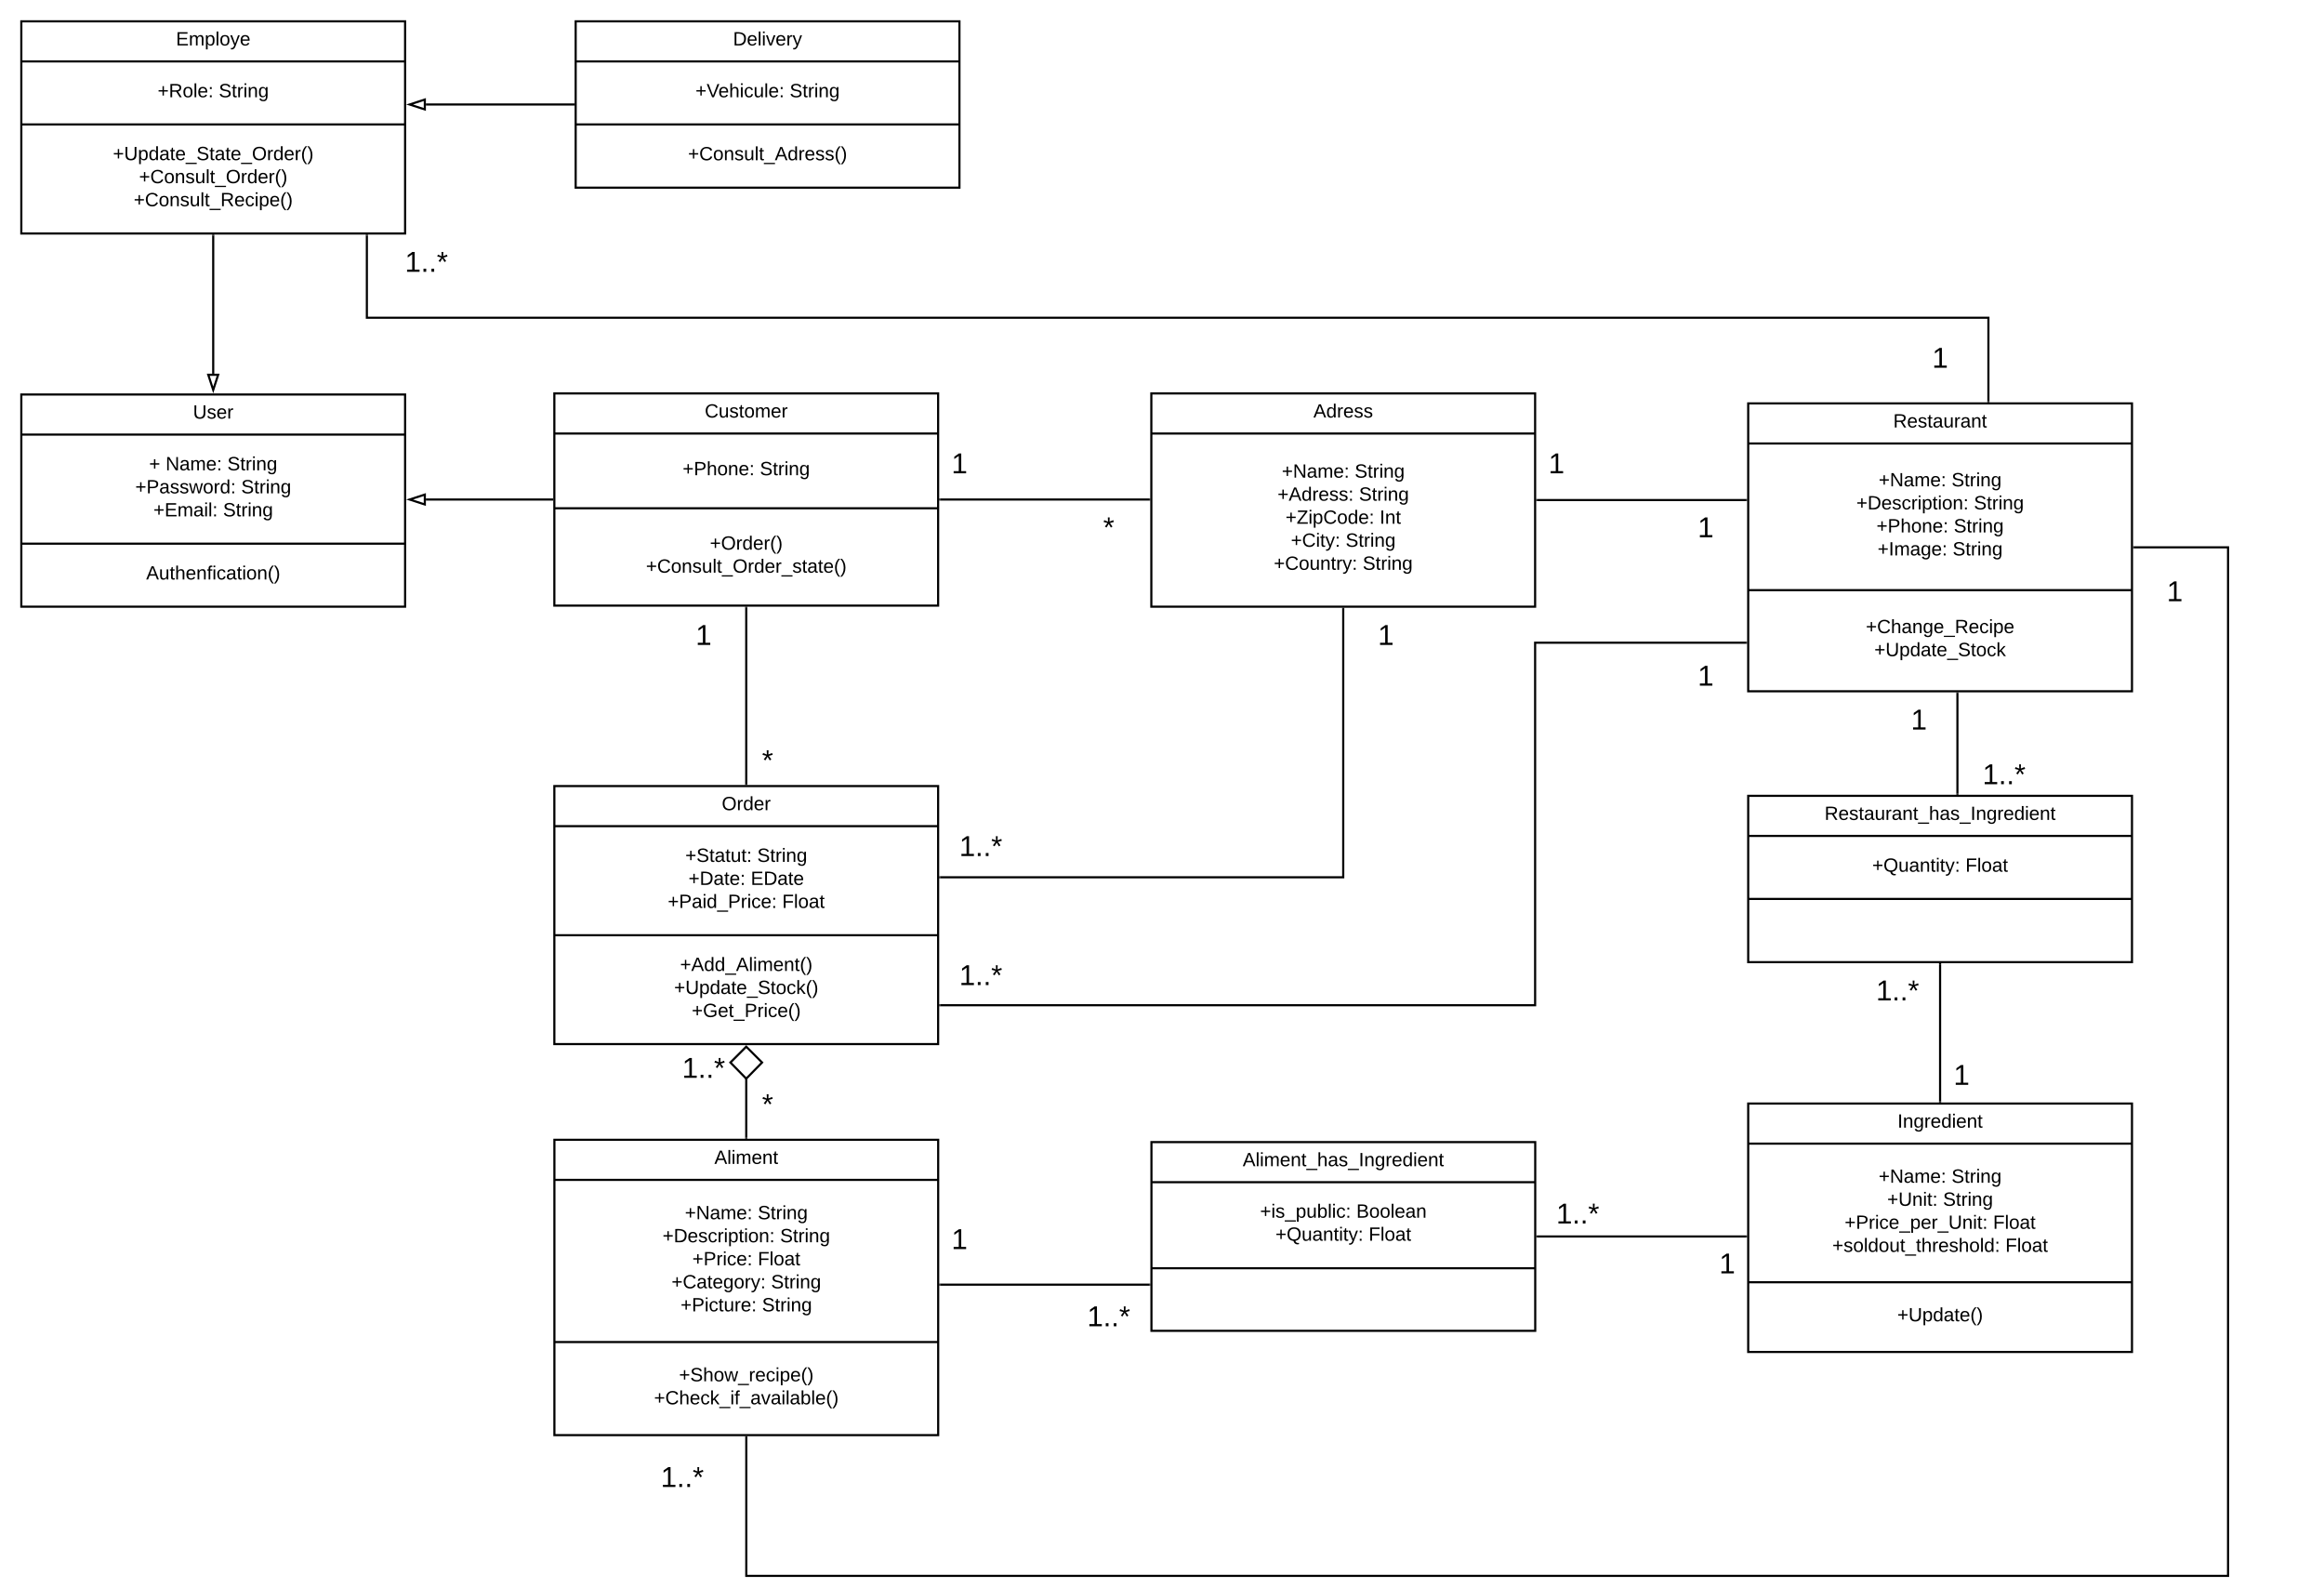 <svg xmlns="http://www.w3.org/2000/svg" xmlns:xlink="http://www.w3.org/1999/xlink" xmlns:lucid="lucid" width="2180" height="1489"><g transform="translate(0 68)" lucid:page-tab-id="0_0"><path d="M0-1259.2h3676.8v3841.6H0z" fill="#fff"/><path d="M20 302h360v199H20z" stroke="#000" stroke-width="2" fill="#fff"/><path d="M20 339.6h360M20 441.9h360" stroke="#000" stroke-width="2" fill="none"/><use xlink:href="#a" transform="matrix(1,0,0,1,28,310) translate(153.05 14.6)"/><use xlink:href="#b" transform="matrix(1,0,0,1,32,347.6) translate(107.85 25.5)"/><use xlink:href="#c" transform="matrix(1,0,0,1,32,347.6) translate(123.35 25.5)"/><use xlink:href="#d" transform="matrix(1,0,0,1,32,347.6) translate(181.25 25.5)"/><use xlink:href="#e" transform="matrix(1,0,0,1,32,347.6) translate(94.85 47.1)"/><use xlink:href="#d" transform="matrix(1,0,0,1,32,347.6) translate(194.25 47.1)"/><use xlink:href="#f" transform="matrix(1,0,0,1,32,347.6) translate(111.875 68.7)"/><use xlink:href="#g" transform="matrix(1,0,0,1,32,347.6) translate(177.225 68.7)"/><use xlink:href="#h" transform="matrix(1,0,0,1,32,449.9) translate(105.1 25.6)"/><path d="M520 301h360v199H520z" stroke="#000" stroke-width="2" fill="#fff"/><path d="M520 338.6h360m-360 70.1h360" stroke="#000" stroke-width="2" fill="none"/><use xlink:href="#i" transform="matrix(1,0,0,1,528,309) translate(133.075 14.6)"/><use xlink:href="#j" transform="matrix(1,0,0,1,532,346.6) translate(108.3 31.1)"/><use xlink:href="#g" transform="matrix(1,0,0,1,532,346.6) translate(180.8 31.1)"/><use xlink:href="#k" transform="matrix(1,0,0,1,532,416.7) translate(133.85 30.8)"/><use xlink:href="#l" transform="matrix(1,0,0,1,532,416.7) translate(73.9 52.4)"/><path d="M1080 301h360v200h-360z" stroke="#000" stroke-width="2" fill="#fff"/><path d="M1080 338.6h360" stroke="#000" stroke-width="2" fill="none"/><use xlink:href="#m" transform="matrix(1,0,0,1,1088,309) translate(144.025 14.6)"/><use xlink:href="#n" transform="matrix(1,0,0,1,1092,346.6) translate(110.35 33.4)"/><use xlink:href="#d" transform="matrix(1,0,0,1,1092,346.6) translate(178.75 33.4)"/><use xlink:href="#o" transform="matrix(1,0,0,1,1092,346.6) translate(106.325 55)"/><use xlink:href="#d" transform="matrix(1,0,0,1,1092,346.6) translate(182.775 55)"/><use xlink:href="#p" transform="matrix(1,0,0,1,1092,346.6) translate(113.825 76.6)"/><use xlink:href="#q" transform="matrix(1,0,0,1,1092,346.6) translate(202.175 76.6)"/><use xlink:href="#r" transform="matrix(1,0,0,1,1092,346.6) translate(118.85 98.2)"/><use xlink:href="#d" transform="matrix(1,0,0,1,1092,346.6) translate(170.25 98.2)"/><use xlink:href="#s" transform="matrix(1,0,0,1,1092,346.6) translate(102.85 119.8)"/><use xlink:href="#g" transform="matrix(1,0,0,1,1092,346.6) translate(186.25 119.8)"/><path d="M20-48h360v199H20z" stroke="#000" stroke-width="2" fill="#fff"/><path d="M20-10.4h360M20 48.7h360" stroke="#000" stroke-width="2" fill="none"/><use xlink:href="#t" transform="matrix(1,0,0,1,28,-40) translate(137.05 14.6)"/><use xlink:href="#u" transform="matrix(1,0,0,1,32,-2.4) translate(115.85 25.6)"/><use xlink:href="#g" transform="matrix(1,0,0,1,32,-2.4) translate(173.25 25.6)"/><use xlink:href="#v" transform="matrix(1,0,0,1,32,56.7) translate(73.875 25.5)"/><use xlink:href="#w" transform="matrix(1,0,0,1,32,56.7) translate(98.4 47.1)"/><use xlink:href="#x" transform="matrix(1,0,0,1,32,56.7) translate(93.4 68.7)"/><path d="M520 669.25h360v242H520z" stroke="#000" stroke-width="2" fill="#fff"/><path d="M520 706.85h360m-360 102.3h360" stroke="#000" stroke-width="2" fill="none"/><use xlink:href="#y" transform="matrix(1,0,0,1,528,677.25) translate(149.05 14.6)"/><use xlink:href="#z" transform="matrix(1,0,0,1,532,714.85) translate(110.8 25.5)"/><use xlink:href="#d" transform="matrix(1,0,0,1,532,714.85) translate(178.3 25.5)"/><use xlink:href="#A" transform="matrix(1,0,0,1,532,714.85) translate(113.8 47.1)"/><use xlink:href="#B" transform="matrix(1,0,0,1,532,714.85) translate(172.25 47.1)"/><use xlink:href="#C" transform="matrix(1,0,0,1,532,714.85) translate(94.375 68.7)"/><use xlink:href="#D" transform="matrix(1,0,0,1,532,714.85) translate(201.725 68.7)"/><use xlink:href="#E" transform="matrix(1,0,0,1,532,817.15) translate(105.875 25.5)"/><use xlink:href="#F" transform="matrix(1,0,0,1,532,817.15) translate(100.325 47.1)"/><use xlink:href="#G" transform="matrix(1,0,0,1,532,817.15) translate(116.85 68.7)"/><path d="M520.05 1001h360v277h-360z" stroke="#000" stroke-width="2" fill="#fff"/><path d="M520.05 1038.6h360m-360 152.1h360" stroke="#000" stroke-width="2" fill="none"/><use xlink:href="#H" transform="matrix(1,0,0,1,528.055,1009) translate(142.075 14.6)"/><use xlink:href="#n" transform="matrix(1,0,0,1,532.055,1046.6) translate(110.35 28.9)"/><use xlink:href="#d" transform="matrix(1,0,0,1,532.055,1046.6) translate(178.75 28.9)"/><use xlink:href="#I" transform="matrix(1,0,0,1,532.055,1046.6) translate(89.4 50.5)"/><use xlink:href="#d" transform="matrix(1,0,0,1,532.055,1046.6) translate(199.7 50.5)"/><use xlink:href="#J" transform="matrix(1,0,0,1,532.055,1046.6) translate(117.35 72.1)"/><use xlink:href="#K" transform="matrix(1,0,0,1,532.055,1046.6) translate(178.75 72.1)"/><use xlink:href="#L" transform="matrix(1,0,0,1,532.055,1046.6) translate(97.85 93.7)"/><use xlink:href="#d" transform="matrix(1,0,0,1,532.055,1046.6) translate(191.25 93.7)"/><use xlink:href="#M" transform="matrix(1,0,0,1,532.055,1046.6) translate(106.35 115.3)"/><use xlink:href="#g" transform="matrix(1,0,0,1,532.055,1046.6) translate(182.75 115.3)"/><use xlink:href="#N" transform="matrix(1,0,0,1,532.055,1198.699) translate(104.875 28.8)"/><use xlink:href="#O" transform="matrix(1,0,0,1,532.055,1198.699) translate(81.425 50.4)"/><path d="M1080.1 1003.17h360v177h-360z" stroke="#000" stroke-width="2" fill="#fff"/><path d="M1080.1 1040.77h360m-360 80.7h360" stroke="#000" stroke-width="2" fill="none"/><use xlink:href="#P" transform="matrix(1,0,0,1,1088.088,1011.173) translate(77.625 14.6)"/><use xlink:href="#Q" transform="matrix(1,0,0,1,1092.088,1048.773) translate(89.85 25.3)"/><use xlink:href="#R" transform="matrix(1,0,0,1,1092.088,1048.773) translate(180.2 25.3)"/><use xlink:href="#S" transform="matrix(1,0,0,1,1092.088,1048.773) translate(104.325 46.9)"/><use xlink:href="#D" transform="matrix(1,0,0,1,1092.088,1048.773) translate(191.775 46.9)"/><path d="M1639.88 678.4h360v156h-360z" stroke="#000" stroke-width="2" fill="#fff"/><path d="M1639.88 716h360m-360 59.1h360" stroke="#000" stroke-width="2" fill="none"/><use xlink:href="#T" transform="matrix(1,0,0,1,1647.884,686.394) translate(63.6 14.6)"/><use xlink:href="#S" transform="matrix(1,0,0,1,1651.884,723.994) translate(104.325 25.6)"/><use xlink:href="#D" transform="matrix(1,0,0,1,1651.884,723.994) translate(191.775 25.6)"/><path d="M1639.88 967h360v233h-360z" stroke="#000" stroke-width="2" fill="#fff"/><path d="M1639.88 1004.6h360m-360 130.02h360" stroke="#000" stroke-width="2" fill="none"/><use xlink:href="#U" transform="matrix(1,0,0,1,1647.884,975) translate(132.05 14.6)"/><use xlink:href="#n" transform="matrix(1,0,0,1,1651.884,1012.6) translate(110.35 28.7)"/><use xlink:href="#d" transform="matrix(1,0,0,1,1651.884,1012.6) translate(178.75 28.7)"/><use xlink:href="#V" transform="matrix(1,0,0,1,1651.884,1012.6) translate(118.35 50.3)"/><use xlink:href="#d" transform="matrix(1,0,0,1,1651.884,1012.6) translate(170.75 50.3)"/><use xlink:href="#W" transform="matrix(1,0,0,1,1651.884,1012.6) translate(78.425 71.9)"/><use xlink:href="#K" transform="matrix(1,0,0,1,1651.884,1012.6) translate(217.675 71.9)"/><use xlink:href="#X" transform="matrix(1,0,0,1,1651.884,1012.6) translate(66.875 93.5)"/><use xlink:href="#D" transform="matrix(1,0,0,1,1651.884,1012.6) translate(229.225 93.5)"/><use xlink:href="#Y" transform="matrix(1,0,0,1,1651.884,1142.624) translate(127.825 28.6)"/><path d="M518 400.5H399.5" stroke="#000" stroke-width="2" fill="none"/><path d="M519 401.5h-1.03v-2H519z"/><path d="M384.24 400.5l14.26-4.64v9.28z" stroke="#000" stroke-width="2" fill="#fff"/><path d="M200 153v129.5" stroke="#000" stroke-width="2" fill="none"/><path d="M201 153.03h-2V152h2z"/><path d="M200 297.76l-4.64-14.26h9.28z" stroke="#000" stroke-width="2" fill="#fff"/><path d="M700 502v165.25" stroke="#000" stroke-width="2" fill="none"/><path d="M701 502.03h-2V501h2zM701 668.25h-2v-1.03h2z"/><path d="M882 400.5h196" stroke="#000" stroke-width="2" fill="none"/><path d="M882.03 401.5H881v-2h1.03zM1079 401.5h-1.03v-2h1.03z"/><path d="M1639.88 310.34h360v270h-360z" stroke="#000" stroke-width="2" fill="#fff"/><path d="M1639.88 347.94h360m-360 137.56h360" stroke="#000" stroke-width="2" fill="none"/><use xlink:href="#Z" transform="matrix(1,0,0,1,1647.884,318.338) translate(128.05 14.6)"/><use xlink:href="#n" transform="matrix(1,0,0,1,1651.884,355.938) translate(110.35 32.2)"/><use xlink:href="#d" transform="matrix(1,0,0,1,1651.884,355.938) translate(178.75 32.2)"/><use xlink:href="#I" transform="matrix(1,0,0,1,1651.884,355.938) translate(89.4 53.8)"/><use xlink:href="#d" transform="matrix(1,0,0,1,1651.884,355.938) translate(199.7 53.8)"/><use xlink:href="#j" transform="matrix(1,0,0,1,1651.884,355.938) translate(108.3 75.4)"/><use xlink:href="#d" transform="matrix(1,0,0,1,1651.884,355.938) translate(180.8 75.4)"/><use xlink:href="#aa" transform="matrix(1,0,0,1,1651.884,355.938) translate(109.325 97)"/><use xlink:href="#g" transform="matrix(1,0,0,1,1651.884,355.938) translate(179.775 97)"/><use xlink:href="#ab" transform="matrix(1,0,0,1,1651.884,493.5) translate(98.325 32.3)"/><use xlink:href="#ac" transform="matrix(1,0,0,1,1651.884,493.5) translate(106.275 53.9)"/><path d="M1442 401h195.88" stroke="#000" stroke-width="2" fill="none"/><path d="M1442.03 402H1441v-2h1.03zM1638.88 402h-1.02v-2h1.02z"/><path d="M1836.14 582.34v94.05" stroke="#000" stroke-width="2" fill="none"/><path d="M1837.14 582.36h-2v-1.02h2zM1837.14 677.4h-2v-1.03h2z"/><path d="M1819.88 965V836.4" stroke="#000" stroke-width="2" fill="none"/><path d="M1820.88 966h-2v-1.03h2zM1820.88 836.42h-2v-1.03h2z"/><path d="M1637.88 1091.67h-195.8" stroke="#000" stroke-width="2" fill="none"/><path d="M1638.88 1092.67h-1.02v-2h1.02zM1442.1 1092.67h-1v-2h1z"/><path d="M882.05 1136.87h196.04" stroke="#000" stroke-width="2" fill="none"/><path d="M882.08 1137.87h-1.03v-2h1.03zM1079.1 1137.87h-1.04v-2h1.03z"/><path d="M700 943v56" stroke="#000" stroke-width="2" fill="none"/><path d="M700 913.66l14.85 14.85L700 943.67l-14.85-15.15z" stroke="#000" stroke-width="2" fill="#fff"/><path d="M701 1000h-2v-1.03h2z"/><path d="M540-48h360v156H540z" stroke="#000" stroke-width="2" fill="#fff"/><path d="M540-10.4h360M540 48.7h360" stroke="#000" stroke-width="2" fill="none"/><use xlink:href="#ad" transform="matrix(1,0,0,1,548,-40) translate(139.6 14.6)"/><use xlink:href="#ae" transform="matrix(1,0,0,1,552,-2.4) translate(100.35 25.6)"/><use xlink:href="#g" transform="matrix(1,0,0,1,552,-2.4) translate(188.75 25.6)"/><use xlink:href="#af" transform="matrix(1,0,0,1,552,56.7) translate(93.375 25.6)"/><path d="M882 874.8h558v-340h197.88" stroke="#000" stroke-width="2" fill="none"/><path d="M882.03 875.8H881v-2h1.03zM1638.88 535.8h-1.02v-2h1.02z"/><path d="M538 30H399.5" stroke="#000" stroke-width="2" fill="none"/><path d="M539 31h-1.03v-2H539z"/><path d="M384.24 30l14.26-4.64v9.28z" stroke="#000" stroke-width="2" fill="#fff"/><path d="M344.14 153v77H1865.2v78.34" stroke="#000" stroke-width="2" fill="none"/><path d="M345.14 153.03h-2V152h2zM1866.2 309.34h-2v-1.03h2z"/><path d="M2001.88 445.34H2090V1410H700.05v-130" stroke="#000" stroke-width="2" fill="none"/><path d="M2001.9 446.34h-1.02v-2h1.03zM701.05 1280.03h-2V1279h2z"/><path d="M280 151h240v60H280z" stroke="#000" stroke-opacity="0" stroke-width="2" fill="#fff" fill-opacity="0"/><g><use xlink:href="#ag" transform="matrix(1,0,0,1,285,156) translate(94.833 30.886)"/></g><path d="M1699.88 241h240v60h-240z" stroke="#000" stroke-opacity="0" stroke-width="2" fill="#fff" fill-opacity="0"/><g><use xlink:href="#ah" transform="matrix(1,0,0,1,1704.884,246) translate(107.531 30.886)"/></g><path d="M780 340h240v60H780z" stroke="#000" stroke-opacity="0" stroke-width="2" fill="#fff" fill-opacity="0"/><g><use xlink:href="#ah" transform="matrix(1,0,0,1,785,345) translate(107.531 30.886)"/></g><path d="M920 400h240v60H920z" stroke="#000" stroke-opacity="0" stroke-width="2" fill="#fff" fill-opacity="0"/><g><use xlink:href="#ai" transform="matrix(1,0,0,1,925,405) translate(109.772 30.886)"/></g><path d="M1340 340h240v60h-240z" stroke="#000" stroke-opacity="0" stroke-width="2" fill="#fff" fill-opacity="0"/><g><use xlink:href="#ah" transform="matrix(1,0,0,1,1345,345) translate(107.531 30.886)"/></g><path d="M1480 400h240v60h-240z" stroke="#000" stroke-opacity="0" stroke-width="2" fill="#fff" fill-opacity="0"/><g><use xlink:href="#ah" transform="matrix(1,0,0,1,1485,405) translate(107.531 30.886)"/></g><path d="M540 501h240v60H540z" stroke="#000" stroke-opacity="0" stroke-width="2" fill="#fff" fill-opacity="0"/><g><use xlink:href="#ah" transform="matrix(1,0,0,1,545,506) translate(107.531 30.886)"/></g><path d="M600 618.4h240v60H600z" stroke="#000" stroke-opacity="0" stroke-width="2" fill="#fff" fill-opacity="0"/><g><use xlink:href="#ai" transform="matrix(1,0,0,1,605,623.394) translate(109.772 30.886)"/></g><path d="M540 907h240v60H540z" stroke="#000" stroke-opacity="0" stroke-width="2" fill="#fff" fill-opacity="0"/><g><use xlink:href="#ag" transform="matrix(1,0,0,1,545,912) translate(94.833 30.886)"/></g><path d="M600 941h240v60H600z" stroke="#000" stroke-opacity="0" stroke-width="2" fill="#fff" fill-opacity="0"/><g><use xlink:href="#ai" transform="matrix(1,0,0,1,605,946) translate(109.772 30.886)"/></g><path d="M780 1043.64h240v106.8H780z" stroke="#000" stroke-opacity="0" stroke-width="2" fill="#fff" fill-opacity="0"/><g><use xlink:href="#ah" transform="matrix(1,0,0,1,785,1048.635) translate(107.531 54.855)"/></g><path d="M920 1140h240v60H920z" stroke="#000" stroke-opacity="0" stroke-width="2" fill="#fff" fill-opacity="0"/><g><use xlink:href="#ag" transform="matrix(1,0,0,1,925,1145) translate(94.833 30.886)"/></g><path d="M520 1290.75h240v60H520z" stroke="#000" stroke-opacity="0" stroke-width="2" fill="#fff" fill-opacity="0"/><g><use xlink:href="#ag" transform="matrix(1,0,0,1,525,1295.75) translate(94.833 30.886)"/></g><path d="M1920 460h240v60h-240z" stroke="#000" stroke-opacity="0" stroke-width="2" fill="#fff" fill-opacity="0"/><g><use xlink:href="#ah" transform="matrix(1,0,0,1,1925,465) translate(107.531 30.886)"/></g><path d="M1360 1043.64h240v60h-240z" stroke="#000" stroke-opacity="0" stroke-width="2" fill="#fff" fill-opacity="0"/><g><use xlink:href="#ag" transform="matrix(1,0,0,1,1365,1048.635) translate(94.833 30.886)"/></g><path d="M1500.18 1090.44h240v60h-240z" stroke="#000" stroke-opacity="0" stroke-width="2" fill="#fff" fill-opacity="0"/><g><use xlink:href="#ah" transform="matrix(1,0,0,1,1505.176,1095.435) translate(107.531 30.886)"/></g><path d="M1660 834.4h240v60h-240z" stroke="#000" stroke-opacity="0" stroke-width="2" fill="#fff" fill-opacity="0"/><g><use xlink:href="#ag" transform="matrix(1,0,0,1,1665,839.394) translate(94.833 30.886)"/></g><path d="M1720 913.6h240v60h-240z" stroke="#000" stroke-opacity="0" stroke-width="2" fill="#fff" fill-opacity="0"/><g><use xlink:href="#ah" transform="matrix(1,0,0,1,1725,918.591) translate(107.531 30.886)"/></g><path d="M800 820h240v60H800z" stroke="#000" stroke-opacity="0" stroke-width="2" fill="#fff" fill-opacity="0"/><g><use xlink:href="#ag" transform="matrix(1,0,0,1,805,825) translate(94.833 30.886)"/></g><path d="M1480 539.2h240v60h-240z" stroke="#000" stroke-opacity="0" stroke-width="2" fill="#fff" fill-opacity="0"/><g><use xlink:href="#ah" transform="matrix(1,0,0,1,1485,544.197) translate(107.531 30.886)"/></g><path d="M882 754.8h378V503" stroke="#000" stroke-width="2" fill="none"/><path d="M882.03 755.8H881v-2h1.03zM1261 503.03h-2V502h2z"/><path d="M800 699h240v60H800z" stroke="#000" stroke-opacity="0" stroke-width="2" fill="#fff" fill-opacity="0"/><g><use xlink:href="#ag" transform="matrix(1,0,0,1,805,704) translate(94.833 30.886)"/></g><path d="M1180 501h240v60h-240z" stroke="#000" stroke-opacity="0" stroke-width="2" fill="#fff" fill-opacity="0"/><g><use xlink:href="#ah" transform="matrix(1,0,0,1,1185,506) translate(107.531 30.886)"/></g><path d="M1680 580.34h240v60h-240z" stroke="#000" stroke-opacity="0" stroke-width="2" fill="#fff" fill-opacity="0"/><g><use xlink:href="#ah" transform="matrix(1,0,0,1,1685,585.338) translate(107.531 30.886)"/></g><path d="M1759.88 631.6h240v60h-240z" stroke="#000" stroke-opacity="0" stroke-width="2" fill="#fff" fill-opacity="0"/><g><use xlink:href="#ag" transform="matrix(1,0,0,1,1764.884,636.6) translate(94.833 30.886)"/></g><defs><path d="M232-93c-1 65-40 97-104 97C67 4 28-28 28-90v-158h33c8 89-33 224 67 224 102 0 64-133 71-224h33v155" id="aj"/><path d="M135-143c-3-34-86-38-87 0 15 53 115 12 119 90S17 21 10-45l28-5c4 36 97 45 98 0-10-56-113-15-118-90-4-57 82-63 122-42 12 7 21 19 24 35" id="ak"/><path d="M100-194c63 0 86 42 84 106H49c0 40 14 67 53 68 26 1 43-12 49-29l28 8c-11 28-37 45-77 45C44 4 14-33 15-96c1-61 26-98 85-98zm52 81c6-60-76-77-97-28-3 7-6 17-6 28h103" id="al"/><path d="M114-163C36-179 61-72 57 0H25l-1-190h30c1 12-1 29 2 39 6-27 23-49 58-41v29" id="am"/><g id="a"><use transform="matrix(0.05,0,0,0.05,0,0)" xlink:href="#aj"/><use transform="matrix(0.05,0,0,0.05,12.95,0)" xlink:href="#ak"/><use transform="matrix(0.05,0,0,0.05,21.95,0)" xlink:href="#al"/><use transform="matrix(0.05,0,0,0.05,31.95,0)" xlink:href="#am"/></g><path d="M118-107v75H92v-75H18v-26h74v-75h26v75h74v26h-74" id="an"/><use transform="matrix(0.05,0,0,0.05,0,0)" xlink:href="#an" id="b"/><path d="M190 0L58-211 59 0H30v-248h39L202-35l-2-213h31V0h-41" id="ao"/><path d="M141-36C126-15 110 5 73 4 37 3 15-17 15-53c-1-64 63-63 125-63 3-35-9-54-41-54-24 1-41 7-42 31l-33-3c5-37 33-52 76-52 45 0 72 20 72 64v82c-1 20 7 32 28 27v20c-31 9-61-2-59-35zM48-53c0 20 12 33 32 33 41-3 63-29 60-74-43 2-92-5-92 41" id="ap"/><path d="M210-169c-67 3-38 105-44 169h-31v-121c0-29-5-50-35-48C34-165 62-65 56 0H25l-1-190h30c1 10-1 24 2 32 10-44 99-50 107 0 11-21 27-35 58-36 85-2 47 119 55 194h-31v-121c0-29-5-49-35-48" id="aq"/><path d="M33-154v-36h34v36H33zM33 0v-36h34V0H33" id="ar"/><g id="c"><use transform="matrix(0.05,0,0,0.05,0,0)" xlink:href="#ao"/><use transform="matrix(0.05,0,0,0.05,12.95,0)" xlink:href="#ap"/><use transform="matrix(0.05,0,0,0.05,22.95,0)" xlink:href="#aq"/><use transform="matrix(0.05,0,0,0.05,37.9,0)" xlink:href="#al"/><use transform="matrix(0.05,0,0,0.05,47.9,0)" xlink:href="#ar"/></g><path d="M185-189c-5-48-123-54-124 2 14 75 158 14 163 119 3 78-121 87-175 55-17-10-28-26-33-46l33-7c5 56 141 63 141-1 0-78-155-14-162-118-5-82 145-84 179-34 5 7 8 16 11 25" id="as"/><path d="M59-47c-2 24 18 29 38 22v24C64 9 27 4 27-40v-127H5v-23h24l9-43h21v43h35v23H59v120" id="at"/><path d="M24-231v-30h32v30H24zM24 0v-190h32V0H24" id="au"/><path d="M117-194c89-4 53 116 60 194h-32v-121c0-31-8-49-39-48C34-167 62-67 57 0H25l-1-190h30c1 10-1 24 2 32 11-22 29-35 61-36" id="av"/><path d="M177-190C167-65 218 103 67 71c-23-6-38-20-44-43l32-5c15 47 100 32 89-28v-30C133-14 115 1 83 1 29 1 15-40 15-95c0-56 16-97 71-98 29-1 48 16 59 35 1-10 0-23 2-32h30zM94-22c36 0 50-32 50-73 0-42-14-75-50-75-39 0-46 34-46 75s6 73 46 73" id="aw"/><g id="d"><use transform="matrix(0.05,0,0,0.05,0,0)" xlink:href="#as"/><use transform="matrix(0.05,0,0,0.05,12,0)" xlink:href="#at"/><use transform="matrix(0.05,0,0,0.05,17,0)" xlink:href="#am"/><use transform="matrix(0.05,0,0,0.05,22.95,0)" xlink:href="#au"/><use transform="matrix(0.05,0,0,0.05,26.9,0)" xlink:href="#av"/><use transform="matrix(0.05,0,0,0.05,36.9,0)" xlink:href="#aw"/></g><path d="M30-248c87 1 191-15 191 75 0 78-77 80-158 76V0H30v-248zm33 125c57 0 124 11 124-50 0-59-68-47-124-48v98" id="ax"/><path d="M206 0h-36l-40-164L89 0H53L-1-190h32L70-26l43-164h34l41 164 42-164h31" id="ay"/><path d="M100-194c62-1 85 37 85 99 1 63-27 99-86 99S16-35 15-95c0-66 28-99 85-99zM99-20c44 1 53-31 53-75 0-43-8-75-51-75s-53 32-53 75 10 74 51 75" id="az"/><path d="M85-194c31 0 48 13 60 33l-1-100h32l1 261h-30c-2-10 0-23-3-31C134-8 116 4 85 4 32 4 16-35 15-94c0-66 23-100 70-100zm9 24c-40 0-46 34-46 75 0 40 6 74 45 74 42 0 51-32 51-76 0-42-9-74-50-73" id="aA"/><g id="e"><use transform="matrix(0.05,0,0,0.05,0,0)" xlink:href="#an"/><use transform="matrix(0.05,0,0,0.05,10.5,0)" xlink:href="#ax"/><use transform="matrix(0.05,0,0,0.05,22.5,0)" xlink:href="#ap"/><use transform="matrix(0.05,0,0,0.05,32.5,0)" xlink:href="#ak"/><use transform="matrix(0.05,0,0,0.05,41.5,0)" xlink:href="#ak"/><use transform="matrix(0.05,0,0,0.05,50.5,0)" xlink:href="#ay"/><use transform="matrix(0.05,0,0,0.05,63.45,0)" xlink:href="#az"/><use transform="matrix(0.05,0,0,0.05,73.45,0)" xlink:href="#am"/><use transform="matrix(0.05,0,0,0.05,79.4,0)" xlink:href="#aA"/><use transform="matrix(0.05,0,0,0.05,89.4,0)" xlink:href="#ar"/></g><path d="M30 0v-248h187v28H63v79h144v27H63v87h162V0H30" id="aB"/><path d="M24 0v-261h32V0H24" id="aC"/><g id="f"><use transform="matrix(0.05,0,0,0.05,0,0)" xlink:href="#an"/><use transform="matrix(0.05,0,0,0.05,10.5,0)" xlink:href="#aB"/><use transform="matrix(0.05,0,0,0.05,22.5,0)" xlink:href="#aq"/><use transform="matrix(0.05,0,0,0.05,37.45,0)" xlink:href="#ap"/><use transform="matrix(0.05,0,0,0.05,47.45,0)" xlink:href="#au"/><use transform="matrix(0.05,0,0,0.05,51.4,0)" xlink:href="#aC"/><use transform="matrix(0.05,0,0,0.05,55.35,0)" xlink:href="#ar"/></g><g id="g"><use transform="matrix(0.05,0,0,0.05,0,0)" xlink:href="#as"/><use transform="matrix(0.05,0,0,0.05,12,0)" xlink:href="#at"/><use transform="matrix(0.05,0,0,0.05,17,0)" xlink:href="#am"/><use transform="matrix(0.05,0,0,0.05,22.95,0)" xlink:href="#au"/><use transform="matrix(0.05,0,0,0.05,26.9,0)" xlink:href="#av"/><use transform="matrix(0.05,0,0,0.05,36.9,0)" xlink:href="#aw"/></g><path d="M205 0l-28-72H64L36 0H1l101-248h38L239 0h-34zm-38-99l-47-123c-12 45-31 82-46 123h93" id="aD"/><path d="M84 4C-5 8 30-112 23-190h32v120c0 31 7 50 39 49 72-2 45-101 50-169h31l1 190h-30c-1-10 1-25-2-33-11 22-28 36-60 37" id="aE"/><path d="M106-169C34-169 62-67 57 0H25v-261h32l-1 103c12-21 28-36 61-36 89 0 53 116 60 194h-32v-121c2-32-8-49-39-48" id="aF"/><path d="M101-234c-31-9-42 10-38 44h38v23H63V0H32v-167H5v-23h27c-7-52 17-82 69-68v24" id="aG"/><path d="M96-169c-40 0-48 33-48 73s9 75 48 75c24 0 41-14 43-38l32 2c-6 37-31 61-74 61-59 0-76-41-82-99-10-93 101-131 147-64 4 7 5 14 7 22l-32 3c-4-21-16-35-41-35" id="aH"/><path d="M87 75C49 33 22-17 22-94c0-76 28-126 65-167h31c-38 41-64 92-64 168S80 34 118 75H87" id="aI"/><path d="M33-261c38 41 65 92 65 168S71 34 33 75H2C39 34 66-17 66-93S39-220 2-261h31" id="aJ"/><g id="h"><use transform="matrix(0.05,0,0,0.05,0,0)" xlink:href="#aD"/><use transform="matrix(0.05,0,0,0.05,12,0)" xlink:href="#aE"/><use transform="matrix(0.05,0,0,0.05,22,0)" xlink:href="#at"/><use transform="matrix(0.05,0,0,0.05,27,0)" xlink:href="#aF"/><use transform="matrix(0.05,0,0,0.05,37,0)" xlink:href="#al"/><use transform="matrix(0.05,0,0,0.05,47,0)" xlink:href="#av"/><use transform="matrix(0.05,0,0,0.05,57,0)" xlink:href="#aG"/><use transform="matrix(0.05,0,0,0.05,62,0)" xlink:href="#au"/><use transform="matrix(0.05,0,0,0.05,65.95,0)" xlink:href="#aH"/><use transform="matrix(0.05,0,0,0.05,74.95,0)" xlink:href="#ap"/><use transform="matrix(0.05,0,0,0.05,84.95,0)" xlink:href="#at"/><use transform="matrix(0.05,0,0,0.05,89.95,0)" xlink:href="#au"/><use transform="matrix(0.05,0,0,0.05,93.9,0)" xlink:href="#az"/><use transform="matrix(0.05,0,0,0.05,103.9,0)" xlink:href="#av"/><use transform="matrix(0.05,0,0,0.05,113.9,0)" xlink:href="#aI"/><use transform="matrix(0.05,0,0,0.05,119.85,0)" xlink:href="#aJ"/></g><path d="M212-179c-10-28-35-45-73-45-59 0-87 40-87 99 0 60 29 101 89 101 43 0 62-24 78-52l27 14C228-24 195 4 139 4 59 4 22-46 18-125c-6-104 99-153 187-111 19 9 31 26 39 46" id="aK"/><g id="i"><use transform="matrix(0.05,0,0,0.05,0,0)" xlink:href="#aK"/><use transform="matrix(0.05,0,0,0.05,12.95,0)" xlink:href="#aE"/><use transform="matrix(0.05,0,0,0.05,22.95,0)" xlink:href="#ak"/><use transform="matrix(0.05,0,0,0.05,31.95,0)" xlink:href="#at"/><use transform="matrix(0.05,0,0,0.05,36.95,0)" xlink:href="#az"/><use transform="matrix(0.05,0,0,0.05,46.95,0)" xlink:href="#aq"/><use transform="matrix(0.05,0,0,0.05,61.9,0)" xlink:href="#al"/><use transform="matrix(0.05,0,0,0.05,71.9,0)" xlink:href="#am"/></g><g id="j"><use transform="matrix(0.05,0,0,0.05,0,0)" xlink:href="#an"/><use transform="matrix(0.05,0,0,0.05,10.5,0)" xlink:href="#ax"/><use transform="matrix(0.05,0,0,0.05,22.5,0)" xlink:href="#aF"/><use transform="matrix(0.05,0,0,0.05,32.5,0)" xlink:href="#az"/><use transform="matrix(0.05,0,0,0.05,42.5,0)" xlink:href="#av"/><use transform="matrix(0.05,0,0,0.05,52.5,0)" xlink:href="#al"/><use transform="matrix(0.05,0,0,0.05,62.5,0)" xlink:href="#ar"/></g><path d="M140-251c81 0 123 46 123 126C263-46 219 4 140 4 59 4 17-45 17-125s42-126 123-126zm0 227c63 0 89-41 89-101s-29-99-89-99c-61 0-89 39-89 99S79-25 140-24" id="aL"/><g id="k"><use transform="matrix(0.05,0,0,0.05,0,0)" xlink:href="#an"/><use transform="matrix(0.05,0,0,0.05,10.5,0)" xlink:href="#aL"/><use transform="matrix(0.05,0,0,0.05,24.5,0)" xlink:href="#am"/><use transform="matrix(0.05,0,0,0.05,30.45,0)" xlink:href="#aA"/><use transform="matrix(0.05,0,0,0.05,40.45,0)" xlink:href="#al"/><use transform="matrix(0.05,0,0,0.05,50.45,0)" xlink:href="#am"/><use transform="matrix(0.05,0,0,0.05,56.4,0)" xlink:href="#aI"/><use transform="matrix(0.05,0,0,0.05,62.35,0)" xlink:href="#aJ"/></g><path d="M-5 72V49h209v23H-5" id="aM"/><g id="l"><use transform="matrix(0.05,0,0,0.05,0,0)" xlink:href="#an"/><use transform="matrix(0.05,0,0,0.05,10.5,0)" xlink:href="#aK"/><use transform="matrix(0.05,0,0,0.05,23.45,0)" xlink:href="#az"/><use transform="matrix(0.05,0,0,0.05,33.45,0)" xlink:href="#av"/><use transform="matrix(0.05,0,0,0.05,43.45,0)" xlink:href="#ak"/><use transform="matrix(0.05,0,0,0.05,52.45,0)" xlink:href="#aE"/><use transform="matrix(0.05,0,0,0.05,62.45,0)" xlink:href="#aC"/><use transform="matrix(0.05,0,0,0.05,66.4,0)" xlink:href="#at"/><use transform="matrix(0.05,0,0,0.05,71.4,0)" xlink:href="#aM"/><use transform="matrix(0.05,0,0,0.05,81.4,0)" xlink:href="#aL"/><use transform="matrix(0.05,0,0,0.05,95.4,0)" xlink:href="#am"/><use transform="matrix(0.05,0,0,0.05,101.35,0)" xlink:href="#aA"/><use transform="matrix(0.05,0,0,0.05,111.35,0)" xlink:href="#al"/><use transform="matrix(0.05,0,0,0.05,121.35,0)" xlink:href="#am"/><use transform="matrix(0.05,0,0,0.05,127.3,0)" xlink:href="#aM"/><use transform="matrix(0.05,0,0,0.05,137.3,0)" xlink:href="#ak"/><use transform="matrix(0.05,0,0,0.05,146.3,0)" xlink:href="#at"/><use transform="matrix(0.05,0,0,0.05,151.3,0)" xlink:href="#ap"/><use transform="matrix(0.05,0,0,0.05,161.3,0)" xlink:href="#at"/><use transform="matrix(0.05,0,0,0.05,166.3,0)" xlink:href="#al"/><use transform="matrix(0.05,0,0,0.05,176.3,0)" xlink:href="#aI"/><use transform="matrix(0.05,0,0,0.05,182.25,0)" xlink:href="#aJ"/></g><g id="m"><use transform="matrix(0.05,0,0,0.05,0,0)" xlink:href="#aD"/><use transform="matrix(0.05,0,0,0.05,12,0)" xlink:href="#aA"/><use transform="matrix(0.05,0,0,0.05,22,0)" xlink:href="#am"/><use transform="matrix(0.05,0,0,0.05,27.95,0)" xlink:href="#al"/><use transform="matrix(0.05,0,0,0.05,37.95,0)" xlink:href="#ak"/><use transform="matrix(0.05,0,0,0.05,46.95,0)" xlink:href="#ak"/></g><g id="n"><use transform="matrix(0.05,0,0,0.05,0,0)" xlink:href="#an"/><use transform="matrix(0.05,0,0,0.05,10.5,0)" xlink:href="#ao"/><use transform="matrix(0.05,0,0,0.05,23.45,0)" xlink:href="#ap"/><use transform="matrix(0.05,0,0,0.05,33.45,0)" xlink:href="#aq"/><use transform="matrix(0.05,0,0,0.05,48.4,0)" xlink:href="#al"/><use transform="matrix(0.05,0,0,0.05,58.4,0)" xlink:href="#ar"/></g><g id="o"><use transform="matrix(0.05,0,0,0.05,0,0)" xlink:href="#an"/><use transform="matrix(0.05,0,0,0.05,10.5,0)" xlink:href="#aD"/><use transform="matrix(0.05,0,0,0.05,22.5,0)" xlink:href="#aA"/><use transform="matrix(0.05,0,0,0.05,32.5,0)" xlink:href="#am"/><use transform="matrix(0.05,0,0,0.05,38.45,0)" xlink:href="#al"/><use transform="matrix(0.05,0,0,0.05,48.45,0)" xlink:href="#ak"/><use transform="matrix(0.05,0,0,0.05,57.45,0)" xlink:href="#ak"/><use transform="matrix(0.05,0,0,0.05,66.45,0)" xlink:href="#ar"/></g><path d="M209 0H11v-25l151-195H24v-28h176v25L50-27h159V0" id="aN"/><path d="M115-194c55 1 70 41 70 98S169 2 115 4C84 4 66-9 55-30l1 105H24l-1-265h31l2 30c10-21 28-34 59-34zm-8 174c40 0 45-34 45-75s-6-73-45-74c-42 0-51 32-51 76 0 43 10 73 51 73" id="aO"/><g id="p"><use transform="matrix(0.05,0,0,0.05,0,0)" xlink:href="#an"/><use transform="matrix(0.05,0,0,0.05,10.5,0)" xlink:href="#aN"/><use transform="matrix(0.05,0,0,0.05,21.45,0)" xlink:href="#au"/><use transform="matrix(0.05,0,0,0.05,25.4,0)" xlink:href="#aO"/><use transform="matrix(0.05,0,0,0.05,35.4,0)" xlink:href="#aK"/><use transform="matrix(0.05,0,0,0.05,48.35,0)" xlink:href="#az"/><use transform="matrix(0.05,0,0,0.05,58.35,0)" xlink:href="#aA"/><use transform="matrix(0.05,0,0,0.05,68.35,0)" xlink:href="#al"/><use transform="matrix(0.05,0,0,0.05,78.35,0)" xlink:href="#ar"/></g><path d="M33 0v-248h34V0H33" id="aP"/><g id="q"><use transform="matrix(0.05,0,0,0.05,0,0)" xlink:href="#aP"/><use transform="matrix(0.05,0,0,0.05,5,0)" xlink:href="#av"/><use transform="matrix(0.05,0,0,0.05,15,0)" xlink:href="#at"/></g><path d="M179-190L93 31C79 59 56 82 12 73V49c39 6 53-20 64-50L1-190h34L92-34l54-156h33" id="aQ"/><g id="r"><use transform="matrix(0.05,0,0,0.05,0,0)" xlink:href="#an"/><use transform="matrix(0.05,0,0,0.05,10.5,0)" xlink:href="#aK"/><use transform="matrix(0.05,0,0,0.05,23.45,0)" xlink:href="#au"/><use transform="matrix(0.05,0,0,0.05,27.4,0)" xlink:href="#at"/><use transform="matrix(0.05,0,0,0.05,32.4,0)" xlink:href="#aQ"/><use transform="matrix(0.05,0,0,0.05,41.4,0)" xlink:href="#ar"/></g><g id="s"><use transform="matrix(0.05,0,0,0.05,0,0)" xlink:href="#an"/><use transform="matrix(0.05,0,0,0.05,10.5,0)" xlink:href="#aK"/><use transform="matrix(0.05,0,0,0.05,23.45,0)" xlink:href="#az"/><use transform="matrix(0.05,0,0,0.05,33.45,0)" xlink:href="#aE"/><use transform="matrix(0.05,0,0,0.05,43.45,0)" xlink:href="#av"/><use transform="matrix(0.05,0,0,0.05,53.45,0)" xlink:href="#at"/><use transform="matrix(0.05,0,0,0.05,58.45,0)" xlink:href="#am"/><use transform="matrix(0.05,0,0,0.05,64.4,0)" xlink:href="#aQ"/><use transform="matrix(0.05,0,0,0.05,73.4,0)" xlink:href="#ar"/></g><g id="t"><use transform="matrix(0.05,0,0,0.05,0,0)" xlink:href="#aB"/><use transform="matrix(0.05,0,0,0.05,12,0)" xlink:href="#aq"/><use transform="matrix(0.05,0,0,0.05,26.95,0)" xlink:href="#aO"/><use transform="matrix(0.05,0,0,0.05,36.95,0)" xlink:href="#aC"/><use transform="matrix(0.05,0,0,0.05,40.9,0)" xlink:href="#az"/><use transform="matrix(0.05,0,0,0.05,50.9,0)" xlink:href="#aQ"/><use transform="matrix(0.05,0,0,0.05,59.9,0)" xlink:href="#al"/></g><path d="M233-177c-1 41-23 64-60 70L243 0h-38l-65-103H63V0H30v-248c88 3 205-21 203 71zM63-129c60-2 137 13 137-47 0-61-80-42-137-45v92" id="aR"/><g id="u"><use transform="matrix(0.05,0,0,0.05,0,0)" xlink:href="#an"/><use transform="matrix(0.05,0,0,0.05,10.5,0)" xlink:href="#aR"/><use transform="matrix(0.05,0,0,0.05,23.45,0)" xlink:href="#az"/><use transform="matrix(0.05,0,0,0.05,33.45,0)" xlink:href="#aC"/><use transform="matrix(0.05,0,0,0.05,37.4,0)" xlink:href="#al"/><use transform="matrix(0.05,0,0,0.05,47.4,0)" xlink:href="#ar"/></g><g id="v"><use transform="matrix(0.05,0,0,0.05,0,0)" xlink:href="#an"/><use transform="matrix(0.05,0,0,0.05,10.5,0)" xlink:href="#aj"/><use transform="matrix(0.05,0,0,0.05,23.45,0)" xlink:href="#aO"/><use transform="matrix(0.05,0,0,0.05,33.45,0)" xlink:href="#aA"/><use transform="matrix(0.05,0,0,0.05,43.45,0)" xlink:href="#ap"/><use transform="matrix(0.05,0,0,0.05,53.45,0)" xlink:href="#at"/><use transform="matrix(0.05,0,0,0.05,58.45,0)" xlink:href="#al"/><use transform="matrix(0.05,0,0,0.05,68.45,0)" xlink:href="#aM"/><use transform="matrix(0.05,0,0,0.05,78.45,0)" xlink:href="#as"/><use transform="matrix(0.05,0,0,0.05,90.45,0)" xlink:href="#at"/><use transform="matrix(0.05,0,0,0.05,95.45,0)" xlink:href="#ap"/><use transform="matrix(0.05,0,0,0.05,105.45,0)" xlink:href="#at"/><use transform="matrix(0.05,0,0,0.05,110.45,0)" xlink:href="#al"/><use transform="matrix(0.05,0,0,0.05,120.45,0)" xlink:href="#aM"/><use transform="matrix(0.05,0,0,0.05,130.45,0)" xlink:href="#aL"/><use transform="matrix(0.05,0,0,0.05,144.45,0)" xlink:href="#am"/><use transform="matrix(0.05,0,0,0.05,150.4,0)" xlink:href="#aA"/><use transform="matrix(0.05,0,0,0.05,160.4,0)" xlink:href="#al"/><use transform="matrix(0.05,0,0,0.05,170.4,0)" xlink:href="#am"/><use transform="matrix(0.05,0,0,0.05,176.35,0)" xlink:href="#aI"/><use transform="matrix(0.05,0,0,0.05,182.3,0)" xlink:href="#aJ"/></g><g id="w"><use transform="matrix(0.05,0,0,0.05,0,0)" xlink:href="#an"/><use transform="matrix(0.05,0,0,0.05,10.5,0)" xlink:href="#aK"/><use transform="matrix(0.05,0,0,0.05,23.45,0)" xlink:href="#az"/><use transform="matrix(0.05,0,0,0.05,33.45,0)" xlink:href="#av"/><use transform="matrix(0.05,0,0,0.05,43.45,0)" xlink:href="#ak"/><use transform="matrix(0.05,0,0,0.05,52.45,0)" xlink:href="#aE"/><use transform="matrix(0.05,0,0,0.05,62.45,0)" xlink:href="#aC"/><use transform="matrix(0.05,0,0,0.05,66.4,0)" xlink:href="#at"/><use transform="matrix(0.05,0,0,0.05,71.4,0)" xlink:href="#aM"/><use transform="matrix(0.05,0,0,0.05,81.4,0)" xlink:href="#aL"/><use transform="matrix(0.05,0,0,0.05,95.4,0)" xlink:href="#am"/><use transform="matrix(0.05,0,0,0.05,101.35,0)" xlink:href="#aA"/><use transform="matrix(0.05,0,0,0.05,111.35,0)" xlink:href="#al"/><use transform="matrix(0.05,0,0,0.05,121.35,0)" xlink:href="#am"/><use transform="matrix(0.05,0,0,0.05,127.3,0)" xlink:href="#aI"/><use transform="matrix(0.05,0,0,0.05,133.25,0)" xlink:href="#aJ"/></g><g id="x"><use transform="matrix(0.05,0,0,0.05,0,0)" xlink:href="#an"/><use transform="matrix(0.05,0,0,0.05,10.5,0)" xlink:href="#aK"/><use transform="matrix(0.05,0,0,0.05,23.45,0)" xlink:href="#az"/><use transform="matrix(0.05,0,0,0.05,33.45,0)" xlink:href="#av"/><use transform="matrix(0.05,0,0,0.05,43.45,0)" xlink:href="#ak"/><use transform="matrix(0.05,0,0,0.05,52.45,0)" xlink:href="#aE"/><use transform="matrix(0.05,0,0,0.05,62.45,0)" xlink:href="#aC"/><use transform="matrix(0.05,0,0,0.05,66.4,0)" xlink:href="#at"/><use transform="matrix(0.05,0,0,0.05,71.4,0)" xlink:href="#aM"/><use transform="matrix(0.05,0,0,0.05,81.4,0)" xlink:href="#aR"/><use transform="matrix(0.05,0,0,0.05,94.35,0)" xlink:href="#al"/><use transform="matrix(0.05,0,0,0.05,104.35,0)" xlink:href="#aH"/><use transform="matrix(0.05,0,0,0.05,113.35,0)" xlink:href="#au"/><use transform="matrix(0.05,0,0,0.05,117.3,0)" xlink:href="#aO"/><use transform="matrix(0.05,0,0,0.05,127.3,0)" xlink:href="#al"/><use transform="matrix(0.05,0,0,0.05,137.3,0)" xlink:href="#aI"/><use transform="matrix(0.05,0,0,0.05,143.25,0)" xlink:href="#aJ"/></g><g id="y"><use transform="matrix(0.05,0,0,0.05,0,0)" xlink:href="#aL"/><use transform="matrix(0.05,0,0,0.05,14,0)" xlink:href="#am"/><use transform="matrix(0.05,0,0,0.05,19.95,0)" xlink:href="#aA"/><use transform="matrix(0.05,0,0,0.05,29.95,0)" xlink:href="#al"/><use transform="matrix(0.05,0,0,0.05,39.95,0)" xlink:href="#am"/></g><g id="z"><use transform="matrix(0.05,0,0,0.05,0,0)" xlink:href="#an"/><use transform="matrix(0.05,0,0,0.05,10.5,0)" xlink:href="#as"/><use transform="matrix(0.05,0,0,0.05,22.5,0)" xlink:href="#at"/><use transform="matrix(0.05,0,0,0.05,27.5,0)" xlink:href="#ap"/><use transform="matrix(0.05,0,0,0.05,37.5,0)" xlink:href="#at"/><use transform="matrix(0.05,0,0,0.05,42.5,0)" xlink:href="#aE"/><use transform="matrix(0.05,0,0,0.05,52.5,0)" xlink:href="#at"/><use transform="matrix(0.05,0,0,0.05,57.5,0)" xlink:href="#ar"/></g><path d="M30-248c118-7 216 8 213 122C240-48 200 0 122 0H30v-248zM63-27c89 8 146-16 146-99s-60-101-146-95v194" id="aS"/><g id="A"><use transform="matrix(0.05,0,0,0.05,0,0)" xlink:href="#an"/><use transform="matrix(0.05,0,0,0.05,10.5,0)" xlink:href="#aS"/><use transform="matrix(0.05,0,0,0.05,23.45,0)" xlink:href="#ap"/><use transform="matrix(0.05,0,0,0.05,33.45,0)" xlink:href="#at"/><use transform="matrix(0.05,0,0,0.05,38.45,0)" xlink:href="#al"/><use transform="matrix(0.05,0,0,0.05,48.45,0)" xlink:href="#ar"/></g><g id="B"><use transform="matrix(0.05,0,0,0.05,0,0)" xlink:href="#aB"/><use transform="matrix(0.05,0,0,0.05,12,0)" xlink:href="#aS"/><use transform="matrix(0.05,0,0,0.05,24.95,0)" xlink:href="#ap"/><use transform="matrix(0.05,0,0,0.05,34.95,0)" xlink:href="#at"/><use transform="matrix(0.05,0,0,0.05,39.95,0)" xlink:href="#al"/></g><g id="C"><use transform="matrix(0.05,0,0,0.05,0,0)" xlink:href="#an"/><use transform="matrix(0.05,0,0,0.05,10.5,0)" xlink:href="#ax"/><use transform="matrix(0.05,0,0,0.05,22.5,0)" xlink:href="#ap"/><use transform="matrix(0.05,0,0,0.05,32.5,0)" xlink:href="#au"/><use transform="matrix(0.05,0,0,0.05,36.45,0)" xlink:href="#aA"/><use transform="matrix(0.05,0,0,0.05,46.45,0)" xlink:href="#aM"/><use transform="matrix(0.05,0,0,0.05,56.45,0)" xlink:href="#ax"/><use transform="matrix(0.05,0,0,0.05,68.45,0)" xlink:href="#am"/><use transform="matrix(0.05,0,0,0.05,74.4,0)" xlink:href="#au"/><use transform="matrix(0.05,0,0,0.05,78.35,0)" xlink:href="#aH"/><use transform="matrix(0.05,0,0,0.05,87.35,0)" xlink:href="#al"/><use transform="matrix(0.05,0,0,0.05,97.35,0)" xlink:href="#ar"/></g><path d="M63-220v92h138v28H63V0H30v-248h175v28H63" id="aT"/><g id="D"><use transform="matrix(0.05,0,0,0.05,0,0)" xlink:href="#aT"/><use transform="matrix(0.05,0,0,0.05,10.95,0)" xlink:href="#aC"/><use transform="matrix(0.05,0,0,0.05,14.9,0)" xlink:href="#az"/><use transform="matrix(0.05,0,0,0.05,24.9,0)" xlink:href="#ap"/><use transform="matrix(0.05,0,0,0.05,34.9,0)" xlink:href="#at"/></g><g id="E"><use transform="matrix(0.05,0,0,0.05,0,0)" xlink:href="#an"/><use transform="matrix(0.05,0,0,0.05,10.5,0)" xlink:href="#aD"/><use transform="matrix(0.05,0,0,0.05,22.5,0)" xlink:href="#aA"/><use transform="matrix(0.05,0,0,0.05,32.5,0)" xlink:href="#aA"/><use transform="matrix(0.05,0,0,0.05,42.5,0)" xlink:href="#aM"/><use transform="matrix(0.05,0,0,0.05,52.5,0)" xlink:href="#aD"/><use transform="matrix(0.05,0,0,0.05,64.5,0)" xlink:href="#aC"/><use transform="matrix(0.05,0,0,0.05,68.45,0)" xlink:href="#au"/><use transform="matrix(0.05,0,0,0.05,72.4,0)" xlink:href="#aq"/><use transform="matrix(0.05,0,0,0.05,87.35,0)" xlink:href="#al"/><use transform="matrix(0.05,0,0,0.05,97.35,0)" xlink:href="#av"/><use transform="matrix(0.05,0,0,0.05,107.35,0)" xlink:href="#at"/><use transform="matrix(0.05,0,0,0.05,112.35,0)" xlink:href="#aI"/><use transform="matrix(0.05,0,0,0.05,118.3,0)" xlink:href="#aJ"/></g><path d="M143 0L79-87 56-68V0H24v-261h32v163l83-92h37l-77 82L181 0h-38" id="aU"/><g id="F"><use transform="matrix(0.05,0,0,0.05,0,0)" xlink:href="#an"/><use transform="matrix(0.05,0,0,0.05,10.5,0)" xlink:href="#aj"/><use transform="matrix(0.05,0,0,0.05,23.45,0)" xlink:href="#aO"/><use transform="matrix(0.05,0,0,0.05,33.45,0)" xlink:href="#aA"/><use transform="matrix(0.05,0,0,0.05,43.45,0)" xlink:href="#ap"/><use transform="matrix(0.05,0,0,0.05,53.45,0)" xlink:href="#at"/><use transform="matrix(0.05,0,0,0.05,58.45,0)" xlink:href="#al"/><use transform="matrix(0.05,0,0,0.05,68.45,0)" xlink:href="#aM"/><use transform="matrix(0.05,0,0,0.05,78.45,0)" xlink:href="#as"/><use transform="matrix(0.05,0,0,0.05,90.45,0)" xlink:href="#at"/><use transform="matrix(0.05,0,0,0.05,95.45,0)" xlink:href="#az"/><use transform="matrix(0.05,0,0,0.05,105.45,0)" xlink:href="#aH"/><use transform="matrix(0.05,0,0,0.05,114.45,0)" xlink:href="#aU"/><use transform="matrix(0.05,0,0,0.05,123.45,0)" xlink:href="#aI"/><use transform="matrix(0.05,0,0,0.05,129.4,0)" xlink:href="#aJ"/></g><path d="M143 4C61 4 22-44 18-125c-5-107 100-154 193-111 17 8 29 25 37 43l-32 9c-13-25-37-40-76-40-61 0-88 39-88 99 0 61 29 100 91 101 35 0 62-11 79-27v-45h-74v-28h105v86C228-13 192 4 143 4" id="aV"/><g id="G"><use transform="matrix(0.05,0,0,0.05,0,0)" xlink:href="#an"/><use transform="matrix(0.05,0,0,0.05,10.5,0)" xlink:href="#aV"/><use transform="matrix(0.05,0,0,0.05,24.5,0)" xlink:href="#al"/><use transform="matrix(0.05,0,0,0.05,34.5,0)" xlink:href="#at"/><use transform="matrix(0.05,0,0,0.05,39.5,0)" xlink:href="#aM"/><use transform="matrix(0.05,0,0,0.05,49.5,0)" xlink:href="#ax"/><use transform="matrix(0.05,0,0,0.05,61.5,0)" xlink:href="#am"/><use transform="matrix(0.05,0,0,0.05,67.45,0)" xlink:href="#au"/><use transform="matrix(0.05,0,0,0.05,71.4,0)" xlink:href="#aH"/><use transform="matrix(0.05,0,0,0.05,80.4,0)" xlink:href="#al"/><use transform="matrix(0.05,0,0,0.05,90.4,0)" xlink:href="#aI"/><use transform="matrix(0.05,0,0,0.05,96.35,0)" xlink:href="#aJ"/></g><g id="H"><use transform="matrix(0.05,0,0,0.05,0,0)" xlink:href="#aD"/><use transform="matrix(0.05,0,0,0.05,12,0)" xlink:href="#aC"/><use transform="matrix(0.05,0,0,0.05,15.95,0)" xlink:href="#au"/><use transform="matrix(0.05,0,0,0.05,19.9,0)" xlink:href="#aq"/><use transform="matrix(0.05,0,0,0.05,34.85,0)" xlink:href="#al"/><use transform="matrix(0.05,0,0,0.05,44.85,0)" xlink:href="#av"/><use transform="matrix(0.05,0,0,0.05,54.85,0)" xlink:href="#at"/></g><g id="I"><use transform="matrix(0.05,0,0,0.05,0,0)" xlink:href="#an"/><use transform="matrix(0.05,0,0,0.05,10.5,0)" xlink:href="#aS"/><use transform="matrix(0.05,0,0,0.05,23.45,0)" xlink:href="#al"/><use transform="matrix(0.05,0,0,0.05,33.45,0)" xlink:href="#ak"/><use transform="matrix(0.05,0,0,0.05,42.45,0)" xlink:href="#aH"/><use transform="matrix(0.05,0,0,0.05,51.45,0)" xlink:href="#am"/><use transform="matrix(0.05,0,0,0.05,57.4,0)" xlink:href="#au"/><use transform="matrix(0.05,0,0,0.05,61.35,0)" xlink:href="#aO"/><use transform="matrix(0.05,0,0,0.05,71.35,0)" xlink:href="#at"/><use transform="matrix(0.05,0,0,0.05,76.35,0)" xlink:href="#au"/><use transform="matrix(0.05,0,0,0.05,80.3,0)" xlink:href="#az"/><use transform="matrix(0.05,0,0,0.05,90.3,0)" xlink:href="#av"/><use transform="matrix(0.05,0,0,0.05,100.3,0)" xlink:href="#ar"/></g><g id="J"><use transform="matrix(0.05,0,0,0.05,0,0)" xlink:href="#an"/><use transform="matrix(0.05,0,0,0.05,10.5,0)" xlink:href="#ax"/><use transform="matrix(0.05,0,0,0.05,22.5,0)" xlink:href="#am"/><use transform="matrix(0.05,0,0,0.05,28.45,0)" xlink:href="#au"/><use transform="matrix(0.05,0,0,0.05,32.4,0)" xlink:href="#aH"/><use transform="matrix(0.05,0,0,0.05,41.4,0)" xlink:href="#al"/><use transform="matrix(0.05,0,0,0.05,51.4,0)" xlink:href="#ar"/></g><g id="K"><use transform="matrix(0.05,0,0,0.05,0,0)" xlink:href="#aT"/><use transform="matrix(0.05,0,0,0.05,10.95,0)" xlink:href="#aC"/><use transform="matrix(0.05,0,0,0.05,14.9,0)" xlink:href="#az"/><use transform="matrix(0.05,0,0,0.05,24.9,0)" xlink:href="#ap"/><use transform="matrix(0.05,0,0,0.05,34.9,0)" xlink:href="#at"/></g><g id="L"><use transform="matrix(0.05,0,0,0.05,0,0)" xlink:href="#an"/><use transform="matrix(0.05,0,0,0.05,10.5,0)" xlink:href="#aK"/><use transform="matrix(0.05,0,0,0.05,23.45,0)" xlink:href="#ap"/><use transform="matrix(0.05,0,0,0.05,33.45,0)" xlink:href="#at"/><use transform="matrix(0.05,0,0,0.05,38.45,0)" xlink:href="#al"/><use transform="matrix(0.05,0,0,0.05,48.45,0)" xlink:href="#aw"/><use transform="matrix(0.05,0,0,0.05,58.45,0)" xlink:href="#az"/><use transform="matrix(0.05,0,0,0.05,68.45,0)" xlink:href="#am"/><use transform="matrix(0.05,0,0,0.05,74.4,0)" xlink:href="#aQ"/><use transform="matrix(0.05,0,0,0.05,83.4,0)" xlink:href="#ar"/></g><g id="M"><use transform="matrix(0.05,0,0,0.05,0,0)" xlink:href="#an"/><use transform="matrix(0.05,0,0,0.05,10.5,0)" xlink:href="#ax"/><use transform="matrix(0.05,0,0,0.05,22.5,0)" xlink:href="#au"/><use transform="matrix(0.05,0,0,0.05,26.45,0)" xlink:href="#aH"/><use transform="matrix(0.05,0,0,0.05,35.45,0)" xlink:href="#at"/><use transform="matrix(0.05,0,0,0.05,40.45,0)" xlink:href="#aE"/><use transform="matrix(0.05,0,0,0.05,50.45,0)" xlink:href="#am"/><use transform="matrix(0.05,0,0,0.05,56.4,0)" xlink:href="#al"/><use transform="matrix(0.05,0,0,0.05,66.4,0)" xlink:href="#ar"/></g><g id="N"><use transform="matrix(0.05,0,0,0.05,0,0)" xlink:href="#an"/><use transform="matrix(0.05,0,0,0.05,10.5,0)" xlink:href="#as"/><use transform="matrix(0.05,0,0,0.05,22.5,0)" xlink:href="#aF"/><use transform="matrix(0.05,0,0,0.05,32.5,0)" xlink:href="#az"/><use transform="matrix(0.05,0,0,0.05,42.5,0)" xlink:href="#ay"/><use transform="matrix(0.05,0,0,0.05,55.45,0)" xlink:href="#aM"/><use transform="matrix(0.05,0,0,0.05,65.45,0)" xlink:href="#am"/><use transform="matrix(0.05,0,0,0.05,71.4,0)" xlink:href="#al"/><use transform="matrix(0.05,0,0,0.05,81.4,0)" xlink:href="#aH"/><use transform="matrix(0.05,0,0,0.05,90.4,0)" xlink:href="#au"/><use transform="matrix(0.05,0,0,0.05,94.35,0)" xlink:href="#aO"/><use transform="matrix(0.05,0,0,0.05,104.35,0)" xlink:href="#al"/><use transform="matrix(0.05,0,0,0.05,114.35,0)" xlink:href="#aI"/><use transform="matrix(0.05,0,0,0.05,120.3,0)" xlink:href="#aJ"/></g><path d="M108 0H70L1-190h34L89-25l56-165h34" id="aW"/><path d="M115-194c53 0 69 39 70 98 0 66-23 100-70 100C84 3 66-7 56-30L54 0H23l1-261h32v101c10-23 28-34 59-34zm-8 174c40 0 45-34 45-75 0-40-5-75-45-74-42 0-51 32-51 76 0 43 10 73 51 73" id="aX"/><g id="O"><use transform="matrix(0.05,0,0,0.05,0,0)" xlink:href="#an"/><use transform="matrix(0.05,0,0,0.05,10.5,0)" xlink:href="#aK"/><use transform="matrix(0.05,0,0,0.05,23.45,0)" xlink:href="#aF"/><use transform="matrix(0.05,0,0,0.05,33.45,0)" xlink:href="#al"/><use transform="matrix(0.05,0,0,0.05,43.45,0)" xlink:href="#aH"/><use transform="matrix(0.05,0,0,0.05,52.45,0)" xlink:href="#aU"/><use transform="matrix(0.05,0,0,0.05,61.45,0)" xlink:href="#aM"/><use transform="matrix(0.05,0,0,0.05,71.45,0)" xlink:href="#au"/><use transform="matrix(0.05,0,0,0.05,75.4,0)" xlink:href="#aG"/><use transform="matrix(0.05,0,0,0.05,80.4,0)" xlink:href="#aM"/><use transform="matrix(0.05,0,0,0.05,90.4,0)" xlink:href="#ap"/><use transform="matrix(0.05,0,0,0.05,100.4,0)" xlink:href="#aW"/><use transform="matrix(0.05,0,0,0.05,109.4,0)" xlink:href="#ap"/><use transform="matrix(0.05,0,0,0.05,119.4,0)" xlink:href="#au"/><use transform="matrix(0.05,0,0,0.05,123.35,0)" xlink:href="#aC"/><use transform="matrix(0.05,0,0,0.05,127.3,0)" xlink:href="#ap"/><use transform="matrix(0.05,0,0,0.05,137.3,0)" xlink:href="#aX"/><use transform="matrix(0.05,0,0,0.05,147.3,0)" xlink:href="#aC"/><use transform="matrix(0.05,0,0,0.05,151.25,0)" xlink:href="#al"/><use transform="matrix(0.05,0,0,0.05,161.25,0)" xlink:href="#aI"/><use transform="matrix(0.05,0,0,0.05,167.2,0)" xlink:href="#aJ"/></g><g id="P"><use transform="matrix(0.05,0,0,0.05,0,0)" xlink:href="#aD"/><use transform="matrix(0.05,0,0,0.05,12,0)" xlink:href="#aC"/><use transform="matrix(0.05,0,0,0.05,15.95,0)" xlink:href="#au"/><use transform="matrix(0.05,0,0,0.05,19.9,0)" xlink:href="#aq"/><use transform="matrix(0.05,0,0,0.05,34.85,0)" xlink:href="#al"/><use transform="matrix(0.05,0,0,0.05,44.85,0)" xlink:href="#av"/><use transform="matrix(0.05,0,0,0.05,54.85,0)" xlink:href="#at"/><use transform="matrix(0.05,0,0,0.05,59.85,0)" xlink:href="#aM"/><use transform="matrix(0.05,0,0,0.05,69.85,0)" xlink:href="#aF"/><use transform="matrix(0.05,0,0,0.05,79.85,0)" xlink:href="#ap"/><use transform="matrix(0.05,0,0,0.05,89.85,0)" xlink:href="#ak"/><use transform="matrix(0.05,0,0,0.05,98.85,0)" xlink:href="#aM"/><use transform="matrix(0.05,0,0,0.05,108.85,0)" xlink:href="#aP"/><use transform="matrix(0.05,0,0,0.05,113.85,0)" xlink:href="#av"/><use transform="matrix(0.05,0,0,0.05,123.85,0)" xlink:href="#aw"/><use transform="matrix(0.05,0,0,0.05,133.85,0)" xlink:href="#am"/><use transform="matrix(0.05,0,0,0.05,139.8,0)" xlink:href="#al"/><use transform="matrix(0.05,0,0,0.05,149.8,0)" xlink:href="#aA"/><use transform="matrix(0.05,0,0,0.05,159.8,0)" xlink:href="#au"/><use transform="matrix(0.05,0,0,0.05,163.75,0)" xlink:href="#al"/><use transform="matrix(0.05,0,0,0.05,173.75,0)" xlink:href="#av"/><use transform="matrix(0.05,0,0,0.05,183.75,0)" xlink:href="#at"/></g><g id="Q"><use transform="matrix(0.05,0,0,0.05,0,0)" xlink:href="#an"/><use transform="matrix(0.05,0,0,0.05,10.5,0)" xlink:href="#au"/><use transform="matrix(0.05,0,0,0.05,14.45,0)" xlink:href="#ak"/><use transform="matrix(0.05,0,0,0.05,23.45,0)" xlink:href="#aM"/><use transform="matrix(0.05,0,0,0.05,33.45,0)" xlink:href="#aO"/><use transform="matrix(0.05,0,0,0.05,43.45,0)" xlink:href="#aE"/><use transform="matrix(0.05,0,0,0.05,53.45,0)" xlink:href="#aX"/><use transform="matrix(0.05,0,0,0.05,63.45,0)" xlink:href="#aC"/><use transform="matrix(0.05,0,0,0.05,67.4,0)" xlink:href="#au"/><use transform="matrix(0.05,0,0,0.05,71.35,0)" xlink:href="#aH"/><use transform="matrix(0.05,0,0,0.05,80.35,0)" xlink:href="#ar"/></g><path d="M160-131c35 5 61 23 61 61C221 17 115-2 30 0v-248c76 3 177-17 177 60 0 33-19 50-47 57zm-97-11c50-1 110 9 110-42 0-47-63-36-110-37v79zm0 115c55-2 124 14 124-45 0-56-70-42-124-44v89" id="aY"/><g id="R"><use transform="matrix(0.05,0,0,0.05,0,0)" xlink:href="#aY"/><use transform="matrix(0.05,0,0,0.05,12,0)" xlink:href="#az"/><use transform="matrix(0.05,0,0,0.05,22,0)" xlink:href="#az"/><use transform="matrix(0.05,0,0,0.05,32,0)" xlink:href="#aC"/><use transform="matrix(0.05,0,0,0.05,35.95,0)" xlink:href="#al"/><use transform="matrix(0.05,0,0,0.05,45.95,0)" xlink:href="#ap"/><use transform="matrix(0.05,0,0,0.05,55.95,0)" xlink:href="#av"/></g><path d="M140-251c81 0 123 46 123 126C263-53 228-8 163 1c7 30 30 48 69 40v23c-55 16-95-15-103-61C56-3 17-48 17-125c0-80 42-126 123-126zm0 227c63 0 89-41 89-101s-29-99-89-99c-61 0-89 39-89 99S79-25 140-24" id="aZ"/><g id="S"><use transform="matrix(0.05,0,0,0.05,0,0)" xlink:href="#an"/><use transform="matrix(0.05,0,0,0.05,10.5,0)" xlink:href="#aZ"/><use transform="matrix(0.05,0,0,0.05,24.5,0)" xlink:href="#aE"/><use transform="matrix(0.05,0,0,0.05,34.5,0)" xlink:href="#ap"/><use transform="matrix(0.05,0,0,0.05,44.5,0)" xlink:href="#av"/><use transform="matrix(0.05,0,0,0.05,54.5,0)" xlink:href="#at"/><use transform="matrix(0.05,0,0,0.05,59.5,0)" xlink:href="#au"/><use transform="matrix(0.05,0,0,0.05,63.45,0)" xlink:href="#at"/><use transform="matrix(0.05,0,0,0.05,68.45,0)" xlink:href="#aQ"/><use transform="matrix(0.05,0,0,0.05,77.45,0)" xlink:href="#ar"/></g><g id="T"><use transform="matrix(0.05,0,0,0.05,0,0)" xlink:href="#aR"/><use transform="matrix(0.05,0,0,0.05,12.95,0)" xlink:href="#al"/><use transform="matrix(0.05,0,0,0.05,22.95,0)" xlink:href="#ak"/><use transform="matrix(0.05,0,0,0.05,31.95,0)" xlink:href="#at"/><use transform="matrix(0.05,0,0,0.05,36.95,0)" xlink:href="#ap"/><use transform="matrix(0.05,0,0,0.05,46.95,0)" xlink:href="#aE"/><use transform="matrix(0.05,0,0,0.05,56.95,0)" xlink:href="#am"/><use transform="matrix(0.05,0,0,0.05,62.9,0)" xlink:href="#ap"/><use transform="matrix(0.05,0,0,0.05,72.9,0)" xlink:href="#av"/><use transform="matrix(0.05,0,0,0.05,82.9,0)" xlink:href="#at"/><use transform="matrix(0.05,0,0,0.05,87.9,0)" xlink:href="#aM"/><use transform="matrix(0.05,0,0,0.05,97.9,0)" xlink:href="#aF"/><use transform="matrix(0.05,0,0,0.05,107.9,0)" xlink:href="#ap"/><use transform="matrix(0.05,0,0,0.05,117.9,0)" xlink:href="#ak"/><use transform="matrix(0.05,0,0,0.05,126.9,0)" xlink:href="#aM"/><use transform="matrix(0.05,0,0,0.05,136.9,0)" xlink:href="#aP"/><use transform="matrix(0.05,0,0,0.05,141.9,0)" xlink:href="#av"/><use transform="matrix(0.05,0,0,0.05,151.9,0)" xlink:href="#aw"/><use transform="matrix(0.05,0,0,0.05,161.9,0)" xlink:href="#am"/><use transform="matrix(0.05,0,0,0.05,167.85,0)" xlink:href="#al"/><use transform="matrix(0.05,0,0,0.05,177.85,0)" xlink:href="#aA"/><use transform="matrix(0.05,0,0,0.05,187.85,0)" xlink:href="#au"/><use transform="matrix(0.05,0,0,0.05,191.8,0)" xlink:href="#al"/><use transform="matrix(0.05,0,0,0.05,201.8,0)" xlink:href="#av"/><use transform="matrix(0.05,0,0,0.05,211.8,0)" xlink:href="#at"/></g><g id="U"><use transform="matrix(0.05,0,0,0.05,0,0)" xlink:href="#aP"/><use transform="matrix(0.05,0,0,0.05,5,0)" xlink:href="#av"/><use transform="matrix(0.05,0,0,0.05,15,0)" xlink:href="#aw"/><use transform="matrix(0.05,0,0,0.05,25,0)" xlink:href="#am"/><use transform="matrix(0.05,0,0,0.05,30.95,0)" xlink:href="#al"/><use transform="matrix(0.05,0,0,0.05,40.95,0)" xlink:href="#aA"/><use transform="matrix(0.05,0,0,0.05,50.95,0)" xlink:href="#au"/><use transform="matrix(0.05,0,0,0.05,54.9,0)" xlink:href="#al"/><use transform="matrix(0.05,0,0,0.05,64.9,0)" xlink:href="#av"/><use transform="matrix(0.05,0,0,0.05,74.9,0)" xlink:href="#at"/></g><g id="V"><use transform="matrix(0.05,0,0,0.05,0,0)" xlink:href="#an"/><use transform="matrix(0.05,0,0,0.05,10.5,0)" xlink:href="#aj"/><use transform="matrix(0.05,0,0,0.05,23.45,0)" xlink:href="#av"/><use transform="matrix(0.05,0,0,0.05,33.45,0)" xlink:href="#au"/><use transform="matrix(0.05,0,0,0.05,37.4,0)" xlink:href="#at"/><use transform="matrix(0.05,0,0,0.05,42.4,0)" xlink:href="#ar"/></g><g id="W"><use transform="matrix(0.05,0,0,0.05,0,0)" xlink:href="#an"/><use transform="matrix(0.05,0,0,0.05,10.5,0)" xlink:href="#ax"/><use transform="matrix(0.05,0,0,0.05,22.5,0)" xlink:href="#am"/><use transform="matrix(0.05,0,0,0.05,28.45,0)" xlink:href="#au"/><use transform="matrix(0.05,0,0,0.05,32.4,0)" xlink:href="#aH"/><use transform="matrix(0.05,0,0,0.05,41.4,0)" xlink:href="#al"/><use transform="matrix(0.05,0,0,0.05,51.4,0)" xlink:href="#aM"/><use transform="matrix(0.05,0,0,0.05,61.4,0)" xlink:href="#aO"/><use transform="matrix(0.05,0,0,0.05,71.4,0)" xlink:href="#al"/><use transform="matrix(0.05,0,0,0.05,81.4,0)" xlink:href="#am"/><use transform="matrix(0.05,0,0,0.05,87.35,0)" xlink:href="#aM"/><use transform="matrix(0.05,0,0,0.05,97.35,0)" xlink:href="#aj"/><use transform="matrix(0.05,0,0,0.05,110.3,0)" xlink:href="#av"/><use transform="matrix(0.05,0,0,0.05,120.3,0)" xlink:href="#au"/><use transform="matrix(0.05,0,0,0.05,124.25,0)" xlink:href="#at"/><use transform="matrix(0.05,0,0,0.05,129.25,0)" xlink:href="#ar"/></g><g id="X"><use transform="matrix(0.05,0,0,0.05,0,0)" xlink:href="#an"/><use transform="matrix(0.05,0,0,0.05,10.5,0)" xlink:href="#ak"/><use transform="matrix(0.05,0,0,0.05,19.5,0)" xlink:href="#az"/><use transform="matrix(0.05,0,0,0.05,29.5,0)" xlink:href="#aC"/><use transform="matrix(0.05,0,0,0.05,33.45,0)" xlink:href="#aA"/><use transform="matrix(0.05,0,0,0.05,43.45,0)" xlink:href="#az"/><use transform="matrix(0.05,0,0,0.05,53.45,0)" xlink:href="#aE"/><use transform="matrix(0.05,0,0,0.05,63.45,0)" xlink:href="#at"/><use transform="matrix(0.05,0,0,0.05,68.45,0)" xlink:href="#aM"/><use transform="matrix(0.05,0,0,0.05,78.45,0)" xlink:href="#at"/><use transform="matrix(0.05,0,0,0.05,83.45,0)" xlink:href="#aF"/><use transform="matrix(0.05,0,0,0.05,93.45,0)" xlink:href="#am"/><use transform="matrix(0.05,0,0,0.05,99.4,0)" xlink:href="#al"/><use transform="matrix(0.05,0,0,0.05,109.4,0)" xlink:href="#ak"/><use transform="matrix(0.05,0,0,0.05,118.4,0)" xlink:href="#aF"/><use transform="matrix(0.05,0,0,0.05,128.4,0)" xlink:href="#az"/><use transform="matrix(0.05,0,0,0.05,138.4,0)" xlink:href="#aC"/><use transform="matrix(0.05,0,0,0.05,142.35,0)" xlink:href="#aA"/><use transform="matrix(0.05,0,0,0.05,152.35,0)" xlink:href="#ar"/></g><g id="Y"><use transform="matrix(0.05,0,0,0.05,0,0)" xlink:href="#an"/><use transform="matrix(0.05,0,0,0.05,10.5,0)" xlink:href="#aj"/><use transform="matrix(0.05,0,0,0.05,23.45,0)" xlink:href="#aO"/><use transform="matrix(0.05,0,0,0.05,33.45,0)" xlink:href="#aA"/><use transform="matrix(0.05,0,0,0.05,43.45,0)" xlink:href="#ap"/><use transform="matrix(0.05,0,0,0.05,53.45,0)" xlink:href="#at"/><use transform="matrix(0.05,0,0,0.05,58.45,0)" xlink:href="#al"/><use transform="matrix(0.05,0,0,0.05,68.45,0)" xlink:href="#aI"/><use transform="matrix(0.05,0,0,0.05,74.4,0)" xlink:href="#aJ"/></g><g id="Z"><use transform="matrix(0.05,0,0,0.05,0,0)" xlink:href="#aR"/><use transform="matrix(0.05,0,0,0.05,12.95,0)" xlink:href="#al"/><use transform="matrix(0.05,0,0,0.05,22.95,0)" xlink:href="#ak"/><use transform="matrix(0.05,0,0,0.05,31.95,0)" xlink:href="#at"/><use transform="matrix(0.05,0,0,0.05,36.95,0)" xlink:href="#ap"/><use transform="matrix(0.05,0,0,0.05,46.95,0)" xlink:href="#aE"/><use transform="matrix(0.05,0,0,0.05,56.95,0)" xlink:href="#am"/><use transform="matrix(0.05,0,0,0.05,62.9,0)" xlink:href="#ap"/><use transform="matrix(0.05,0,0,0.05,72.9,0)" xlink:href="#av"/><use transform="matrix(0.05,0,0,0.05,82.9,0)" xlink:href="#at"/></g><g id="aa"><use transform="matrix(0.05,0,0,0.05,0,0)" xlink:href="#an"/><use transform="matrix(0.05,0,0,0.05,10.5,0)" xlink:href="#aP"/><use transform="matrix(0.05,0,0,0.05,15.5,0)" xlink:href="#aq"/><use transform="matrix(0.05,0,0,0.05,30.45,0)" xlink:href="#ap"/><use transform="matrix(0.05,0,0,0.05,40.45,0)" xlink:href="#aw"/><use transform="matrix(0.05,0,0,0.05,50.45,0)" xlink:href="#al"/><use transform="matrix(0.05,0,0,0.05,60.45,0)" xlink:href="#ar"/></g><g id="ab"><use transform="matrix(0.05,0,0,0.05,0,0)" xlink:href="#an"/><use transform="matrix(0.05,0,0,0.05,10.5,0)" xlink:href="#aK"/><use transform="matrix(0.05,0,0,0.05,23.45,0)" xlink:href="#aF"/><use transform="matrix(0.05,0,0,0.05,33.45,0)" xlink:href="#ap"/><use transform="matrix(0.05,0,0,0.05,43.45,0)" xlink:href="#av"/><use transform="matrix(0.05,0,0,0.05,53.45,0)" xlink:href="#aw"/><use transform="matrix(0.05,0,0,0.05,63.45,0)" xlink:href="#al"/><use transform="matrix(0.05,0,0,0.05,73.45,0)" xlink:href="#aM"/><use transform="matrix(0.05,0,0,0.05,83.45,0)" xlink:href="#aR"/><use transform="matrix(0.05,0,0,0.05,96.4,0)" xlink:href="#al"/><use transform="matrix(0.05,0,0,0.05,106.4,0)" xlink:href="#aH"/><use transform="matrix(0.05,0,0,0.05,115.4,0)" xlink:href="#au"/><use transform="matrix(0.05,0,0,0.05,119.35,0)" xlink:href="#aO"/><use transform="matrix(0.05,0,0,0.05,129.35,0)" xlink:href="#al"/></g><g id="ac"><use transform="matrix(0.05,0,0,0.05,0,0)" xlink:href="#an"/><use transform="matrix(0.05,0,0,0.05,10.5,0)" xlink:href="#aj"/><use transform="matrix(0.05,0,0,0.05,23.45,0)" xlink:href="#aO"/><use transform="matrix(0.05,0,0,0.05,33.45,0)" xlink:href="#aA"/><use transform="matrix(0.05,0,0,0.05,43.45,0)" xlink:href="#ap"/><use transform="matrix(0.05,0,0,0.05,53.45,0)" xlink:href="#at"/><use transform="matrix(0.05,0,0,0.05,58.45,0)" xlink:href="#al"/><use transform="matrix(0.05,0,0,0.05,68.45,0)" xlink:href="#aM"/><use transform="matrix(0.05,0,0,0.05,78.45,0)" xlink:href="#as"/><use transform="matrix(0.05,0,0,0.05,90.45,0)" xlink:href="#at"/><use transform="matrix(0.05,0,0,0.05,95.45,0)" xlink:href="#az"/><use transform="matrix(0.05,0,0,0.05,105.45,0)" xlink:href="#aH"/><use transform="matrix(0.05,0,0,0.05,114.45,0)" xlink:href="#aU"/></g><g id="ad"><use transform="matrix(0.05,0,0,0.05,0,0)" xlink:href="#aS"/><use transform="matrix(0.05,0,0,0.05,12.95,0)" xlink:href="#al"/><use transform="matrix(0.05,0,0,0.05,22.95,0)" xlink:href="#aC"/><use transform="matrix(0.05,0,0,0.05,26.9,0)" xlink:href="#au"/><use transform="matrix(0.05,0,0,0.05,30.85,0)" xlink:href="#aW"/><use transform="matrix(0.05,0,0,0.05,39.85,0)" xlink:href="#al"/><use transform="matrix(0.05,0,0,0.05,49.85,0)" xlink:href="#am"/><use transform="matrix(0.05,0,0,0.05,55.8,0)" xlink:href="#aQ"/></g><path d="M137 0h-34L2-248h35l83 218 83-218h36" id="ba"/><g id="ae"><use transform="matrix(0.05,0,0,0.05,0,0)" xlink:href="#an"/><use transform="matrix(0.05,0,0,0.05,10.5,0)" xlink:href="#ba"/><use transform="matrix(0.05,0,0,0.05,21.5,0)" xlink:href="#al"/><use transform="matrix(0.05,0,0,0.05,31.5,0)" xlink:href="#aF"/><use transform="matrix(0.05,0,0,0.05,41.5,0)" xlink:href="#au"/><use transform="matrix(0.05,0,0,0.05,45.45,0)" xlink:href="#aH"/><use transform="matrix(0.05,0,0,0.05,54.45,0)" xlink:href="#aE"/><use transform="matrix(0.05,0,0,0.05,64.45,0)" xlink:href="#aC"/><use transform="matrix(0.05,0,0,0.05,68.4,0)" xlink:href="#al"/><use transform="matrix(0.05,0,0,0.05,78.4,0)" xlink:href="#ar"/></g><g id="af"><use transform="matrix(0.05,0,0,0.05,0,0)" xlink:href="#an"/><use transform="matrix(0.05,0,0,0.05,10.5,0)" xlink:href="#aK"/><use transform="matrix(0.05,0,0,0.05,23.45,0)" xlink:href="#az"/><use transform="matrix(0.05,0,0,0.05,33.45,0)" xlink:href="#av"/><use transform="matrix(0.05,0,0,0.05,43.45,0)" xlink:href="#ak"/><use transform="matrix(0.05,0,0,0.05,52.45,0)" xlink:href="#aE"/><use transform="matrix(0.05,0,0,0.05,62.45,0)" xlink:href="#aC"/><use transform="matrix(0.05,0,0,0.05,66.4,0)" xlink:href="#at"/><use transform="matrix(0.05,0,0,0.05,71.4,0)" xlink:href="#aM"/><use transform="matrix(0.05,0,0,0.05,81.4,0)" xlink:href="#aD"/><use transform="matrix(0.05,0,0,0.05,93.4,0)" xlink:href="#aA"/><use transform="matrix(0.05,0,0,0.05,103.4,0)" xlink:href="#am"/><use transform="matrix(0.05,0,0,0.05,109.35,0)" xlink:href="#al"/><use transform="matrix(0.05,0,0,0.05,119.35,0)" xlink:href="#ak"/><use transform="matrix(0.05,0,0,0.05,128.35,0)" xlink:href="#ak"/><use transform="matrix(0.05,0,0,0.05,137.35,0)" xlink:href="#aI"/><use transform="matrix(0.05,0,0,0.05,143.3,0)" xlink:href="#aJ"/></g><path d="M27 0v-27h64v-190l-56 39v-29l58-41h29v221h61V0H27" id="bb"/><path d="M33 0v-38h34V0H33" id="bc"/><path d="M80-196l47-18 7 23-49 13 32 44-20 13-27-46-27 45-21-12 33-44-49-13 8-23 47 19-2-53h23" id="bd"/><g id="ag"><use transform="matrix(0.075,0,0,0.075,0,0)" xlink:href="#bb"/><use transform="matrix(0.075,0,0,0.075,14.938,0)" xlink:href="#bc"/><use transform="matrix(0.075,0,0,0.075,22.407,0)" xlink:href="#bc"/><use transform="matrix(0.075,0,0,0.075,29.877,0)" xlink:href="#bd"/></g><use transform="matrix(0.075,0,0,0.075,0,0)" xlink:href="#bb" id="ah"/><use transform="matrix(0.075,0,0,0.075,0,0)" xlink:href="#bd" id="ai"/></defs></g></svg>